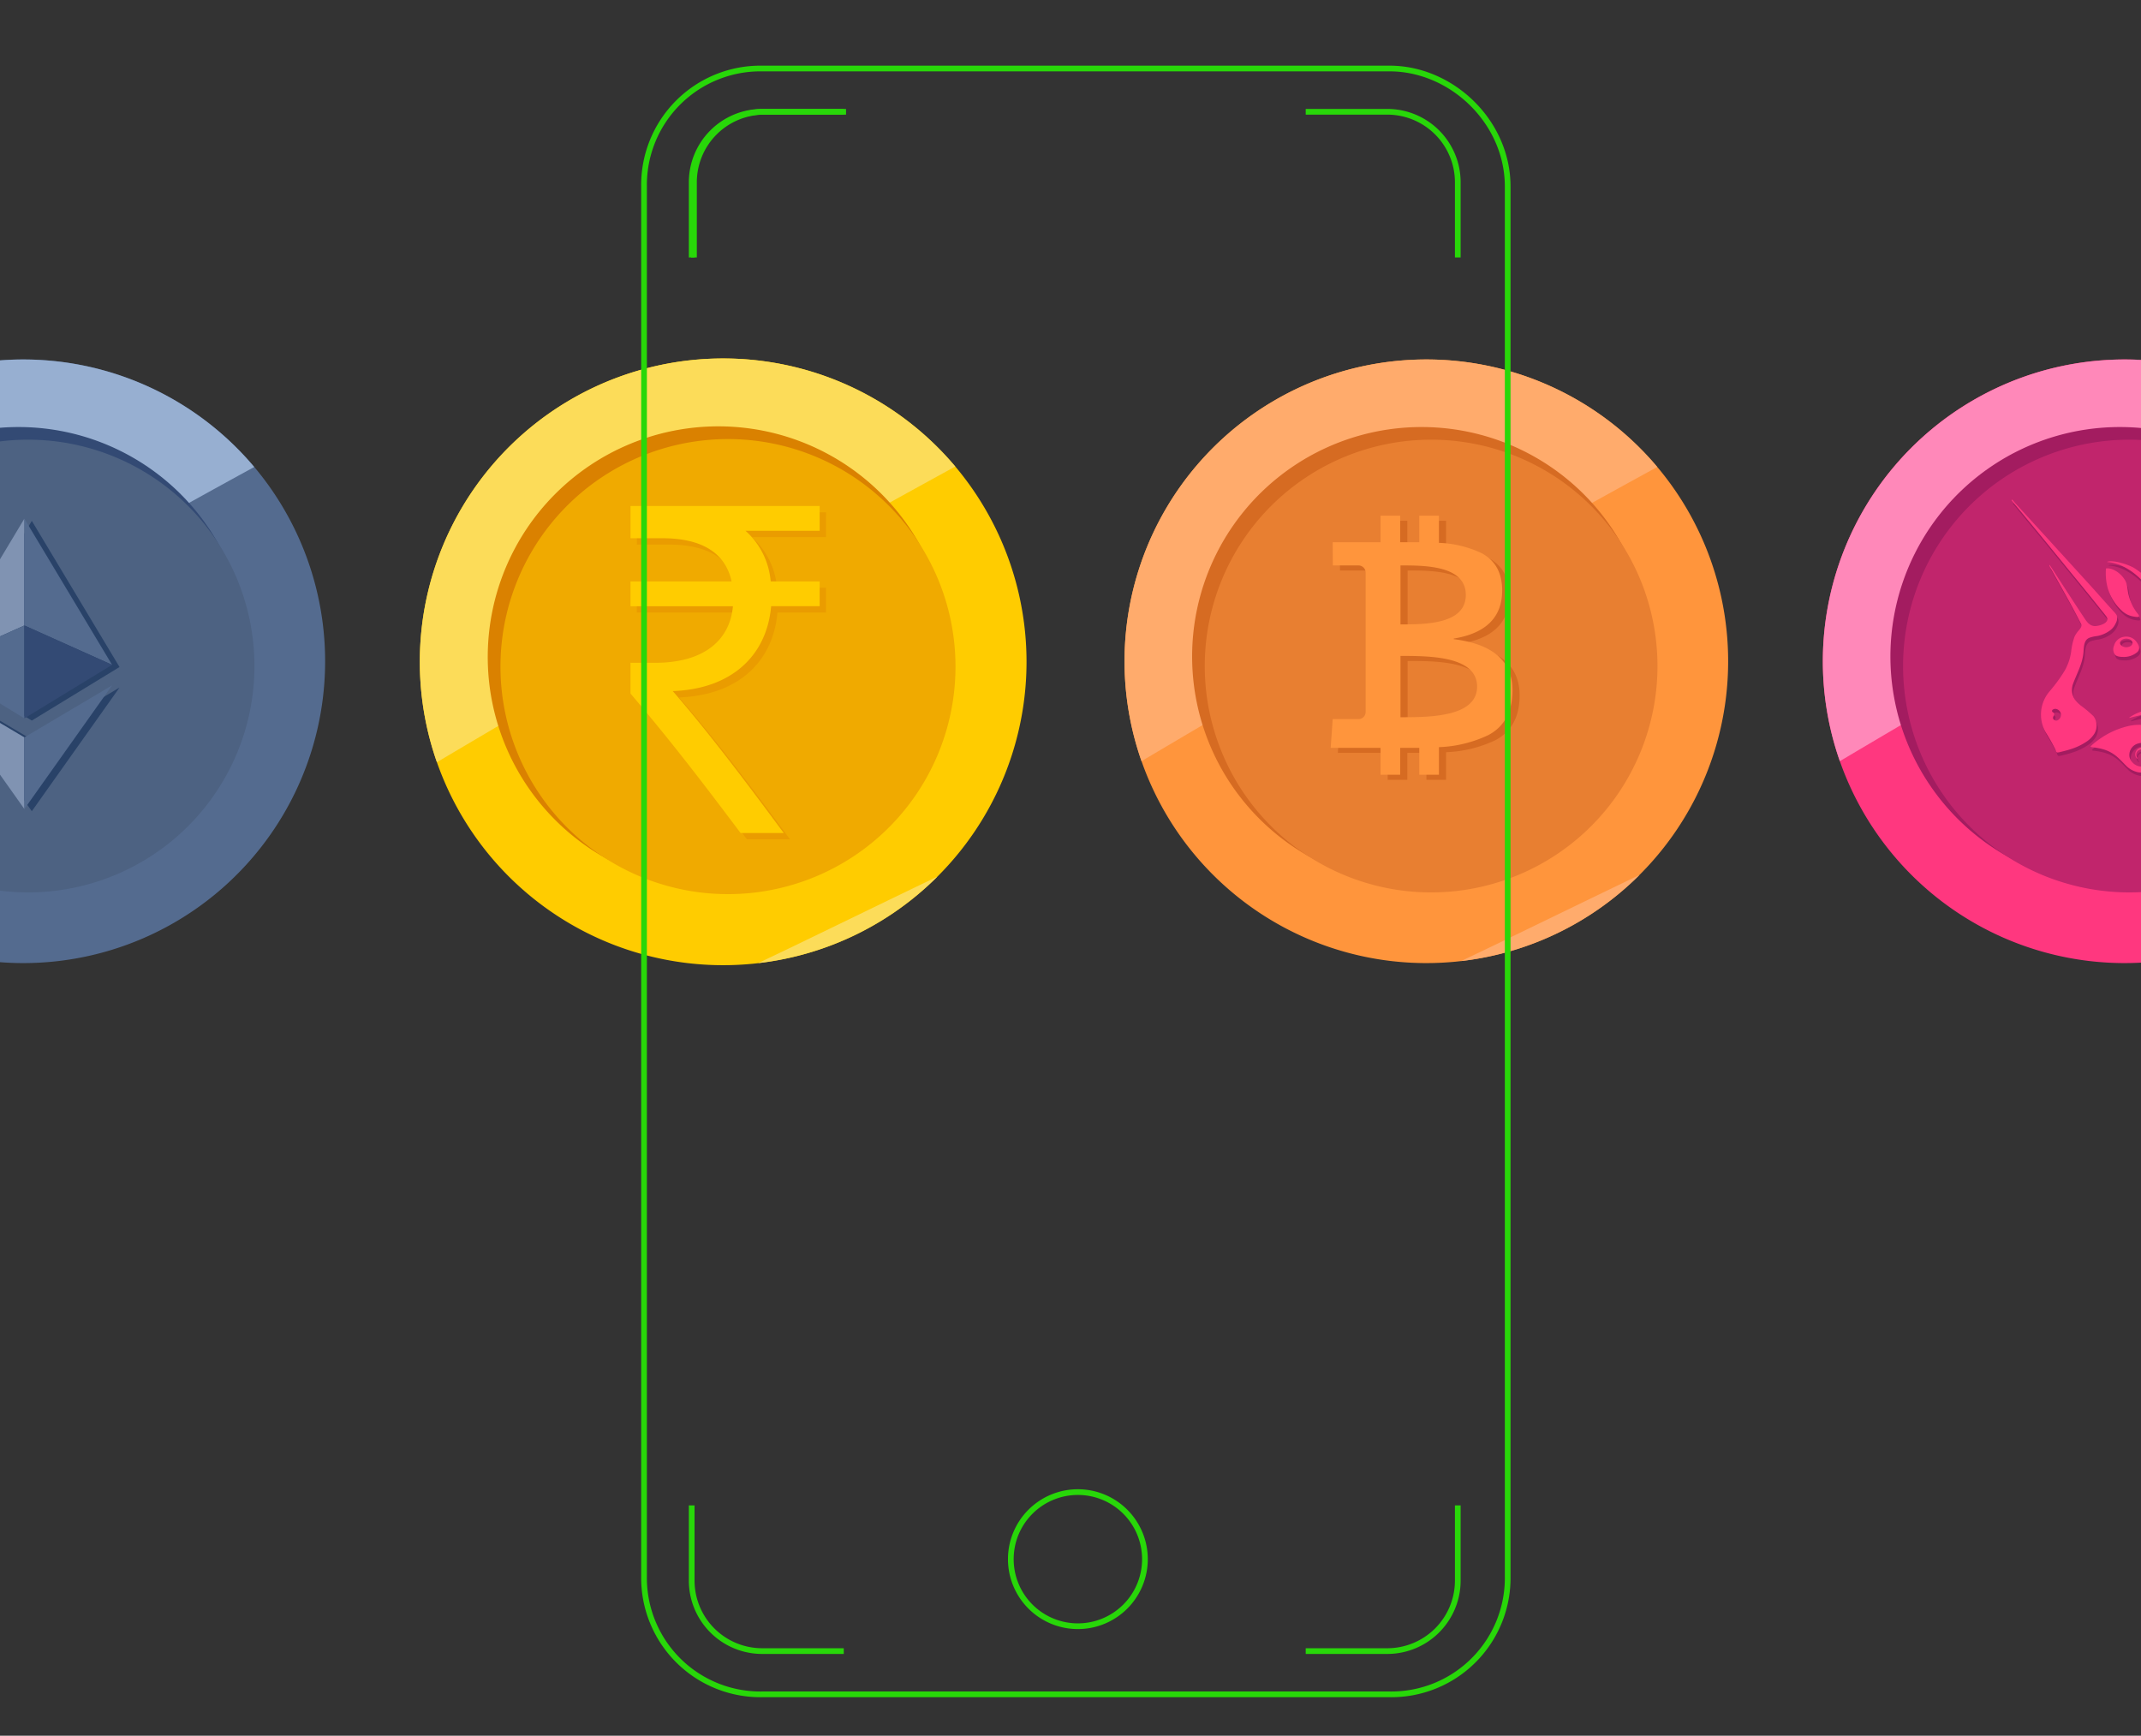 <svg xmlns="http://www.w3.org/2000/svg" xmlns:xlink="http://www.w3.org/1999/xlink" width="375" height="304" viewBox="0 0 375 304">
  <rect x="0" y="0" width="375" height="304" fill="#333333" stroke="none"/>
  <defs>
    <clipPath id="clip-path">
      <rect id="Rectangle_1222" data-name="Rectangle 1222" width="375" height="304" transform="translate(0 79)" fill="#fff" stroke="#707070" stroke-width="1"/>
    </clipPath>
  </defs>
  <g id="assets" transform="translate(0 -79)" clip-path="url(#clip-path)">
    <g id="Group_2752" data-name="Group 2752" transform="translate(-49.189 90.588)">
      <g id="Group_2753" data-name="Group 2753" transform="translate(0.409 0.412)">
        <g id="Group_2759" data-name="Group 2759" transform="translate(0 50.776)">
          <g id="Group_2757" data-name="Group 2757" transform="translate(122.311)">
            <path id="Path_6226" data-name="Path 6226" d="M249.818,111a53.134,53.134,0,1,1-53.133-53.134A53.133,53.133,0,0,1,249.818,111" transform="translate(-143.55 -57.861)" fill="#fc0"/>
            <path id="Path_6227" data-name="Path 6227" d="M237.337,76.795a53.131,53.131,0,0,0-90.793,51.787q44.944-26.68,90.793-51.787" transform="translate(-143.55 -57.861)" fill="#fcdc59"/>
            <path id="Path_6228" data-name="Path 6228" d="M210.515,175.534a52.964,52.964,0,0,0,31.373-15.146c-8.3,3.988-16.573,8.022-24.858,12.03-2.167,1.048-4.345,2.075-6.515,3.116" transform="translate(-151.237 -69.63)" fill="#fcdc59"/>
            <path id="Path_6229" data-name="Path 6229" d="M237.778,111.7A40.393,40.393,0,1,1,197.386,71.3,40.391,40.391,0,0,1,237.778,111.7" transform="translate(-145.093 -59.404)" fill="#da8100"/>
            <path id="Path_6230" data-name="Path 6230" d="M239.208,113.668a39.85,39.85,0,1,1-39.849-39.85,39.849,39.849,0,0,1,39.849,39.85" transform="translate(-145.382 -59.693)" fill="#f0aa00"/>
            <path id="Path_6231" data-name="Path 6231" d="M219.622,92.652H206.635a13.411,13.411,0,0,1,4.407,8.865h8.579v4.345h-8.5c-.787,8.865-7.162,14.515-17.238,14.863,6.14,7.04,12.83,15.905,19.442,24.858h-7.556c-6.14-8.17-11.886-15.731-19.284-24.423v-5.389h4.33c8.5,0,13.066-3.911,13.616-9.908H186.485v-4.345H204.2c-1.1-5.041-5.274-7.561-12.122-7.561h-5.588V88.306h33.137Z" transform="translate(-148.479 -61.356)" fill="#ea9c00"/>
            <path id="Path_6232" data-name="Path 6232" d="M218.372,91.4H205.385a13.411,13.411,0,0,1,4.407,8.865h8.579v4.346h-8.5c-.787,8.865-7.162,14.515-17.237,14.863,6.139,7.04,12.829,15.905,19.441,24.858h-7.556c-6.139-8.17-11.885-15.731-19.283-24.423v-5.388h4.329c8.5,0,13.066-3.912,13.616-9.909H185.236v-4.346h17.71c-1.1-5.041-5.274-7.561-12.121-7.561h-5.588V87.057h33.136Z" transform="translate(-148.335 -61.212)" fill="#fc0"/>
          </g>
          <g id="Group_2756" data-name="Group 2756" transform="translate(245.743 0.177)">
            <path id="Path_6233" data-name="Path 6233" d="M383.638,116.1l.326.6.6.327-.6.326-.326.6-.326-.6-.6-.326.6-.327Z" transform="translate(-298.618 -64.723)" fill="#fbfce6"/>
            <path id="Path_6234" data-name="Path 6234" d="M393.439,110.925a52.863,52.863,0,1,1-52.862-52.863,52.863,52.863,0,0,1,52.862,52.863" transform="translate(-287.713 -58.061)" fill="#ff953c"/>
            <path id="Path_6235" data-name="Path 6235" d="M381.021,76.9a52.86,52.86,0,0,0-90.33,51.523q44.714-26.544,90.33-51.523" transform="translate(-287.713 -58.061)" fill="#ffab6c"/>
            <path id="Path_6236" data-name="Path 6236" d="M354.336,175.134a52.694,52.694,0,0,0,31.213-15.068c-8.255,3.968-16.488,7.98-24.731,11.967-2.155,1.044-4.322,2.065-6.482,3.1" transform="translate(-295.361 -69.77)" fill="#ffab6c"/>
            <path id="Path_6237" data-name="Path 6237" d="M381.461,111.623a40.187,40.187,0,1,1-40.186-40.187,40.185,40.185,0,0,1,40.186,40.187" transform="translate(-289.248 -59.596)" fill="#d66b22"/>
            <path id="Path_6238" data-name="Path 6238" d="M382.882,113.585a39.647,39.647,0,1,1-39.647-39.648,39.646,39.646,0,0,1,39.647,39.648" transform="translate(-289.535 -59.883)" fill="#e87f31"/>
            <path id="Path_6239" data-name="Path 6239" d="M351.464,111.6v-.1q8.487-1.389,8.489-8.438,0-4.58-3.576-6.508a18.933,18.933,0,0,0-7.5-1.818V89.979h-3.444v4.646h-3.342V89.979h-3.443v4.646h-8.378l.022,4.064,4.487,0a1.265,1.265,0,0,1,1.265,1.266v24.388a1.266,1.266,0,0,1-1.266,1.266h-4.508l-.354,5.028h8.732v4.713h3.443v-4.713h3.342v4.713h3.444v-4.834a22.081,22.081,0,0,0,8.661-2.116q4.218-2.239,4.219-7.846,0-7.665-10.29-8.952M342.14,98.689c4.278,0,11.444,0,11.444,5.165s-7.166,5.165-11.444,5.165Zm0,26.585V114.539c5.017,0,13.419,0,13.419,5.367s-8.4,5.368-13.419,5.368" transform="translate(-292.557 -61.725)" fill="#d66b22"/>
            <path id="Path_6240" data-name="Path 6240" d="M350.051,110.6v-.1q8.487-1.389,8.489-8.438,0-4.58-3.576-6.508a18.933,18.933,0,0,0-7.5-1.818V88.979h-3.444v4.646h-3.342V88.979h-3.443v4.646h-8.378l.022,4.064,4.487,0a1.265,1.265,0,0,1,1.265,1.266v24.388a1.266,1.266,0,0,1-1.266,1.266h-4.508l-.354,5.028h8.732v4.713h3.443v-4.713h3.342v4.713h3.444v-4.834a22.081,22.081,0,0,0,8.661-2.116q4.218-2.239,4.219-7.846,0-7.665-10.29-8.952m-9.325-12.914c4.278,0,11.444,0,11.444,5.165s-7.166,5.165-11.444,5.165Zm0,26.586V113.538c5.017,0,13.419,0,13.419,5.368s-8.4,5.368-13.419,5.368" transform="translate(-292.395 -61.61)" fill="#ff953c"/>
          </g>
          <g id="Group_2758" data-name="Group 2758" transform="translate(0 0.177)">
            <path id="Path_6241" data-name="Path 6241" d="M105.726,110.925A52.863,52.863,0,1,1,52.864,58.062a52.863,52.863,0,0,1,52.862,52.863" transform="translate(0 -58.061)" fill="#546b8f"/>
            <path id="Path_6242" data-name="Path 6242" d="M93.308,76.9a52.86,52.86,0,0,0-90.33,51.523Q47.692,101.877,93.308,76.9" transform="translate(0 -58.061)" fill="#97afd1"/>
            <path id="Path_6243" data-name="Path 6243" d="M93.747,111.623A40.187,40.187,0,1,1,53.562,71.436a40.185,40.185,0,0,1,40.186,40.187" transform="translate(-1.535 -59.596)" fill="#334a74"/>
            <path id="Path_6244" data-name="Path 6244" d="M95.169,113.585A39.647,39.647,0,1,1,55.523,73.937a39.646,39.646,0,0,1,39.647,39.648" transform="translate(-1.822 -59.883)" fill="#4d6282"/>
            <path id="Path_6245" data-name="Path 6245" d="M59.409,132.095l15.359-9.113L59.409,144.637,44.05,122.982Z" transform="translate(-5.056 -65.513)" fill="#294268"/>
            <path id="Path_6246" data-name="Path 6246" d="M59.409,124.975,44.05,115.6l15.359-25.6,15.359,25.6Z" transform="translate(-5.056 -61.728)" fill="#294268"/>
            <path id="Path_6247" data-name="Path 6247" d="M57.936,89.564v18.708l-15.361,6.892Z" transform="translate(-4.887 -61.677)" fill="#8093b2"/>
            <path id="Path_6248" data-name="Path 6248" d="M57.936,110.7v16.266l-15.361-9.373Z" transform="translate(-4.887 -64.103)" fill="#546b8f"/>
            <path id="Path_6249" data-name="Path 6249" d="M57.936,131.655V144.2L42.575,122.542Z" transform="translate(-4.887 -65.462)" fill="#8093b2"/>
            <path id="Path_6250" data-name="Path 6250" d="M59.928,89.564v18.708l15.361,6.892Z" transform="translate(-6.879 -61.677)" fill="#546b8f"/>
            <path id="Path_6251" data-name="Path 6251" d="M59.928,110.7v16.266l15.361-9.373Z" transform="translate(-6.879 -64.103)" fill="#334a74"/>
            <path id="Path_6252" data-name="Path 6252" d="M59.928,131.655V144.2l15.361-21.654Z" transform="translate(-6.879 -65.462)" fill="#546b8f"/>
          </g>
          <g id="Group_2755" data-name="Group 2755" transform="translate(368.054 0.177)">
            <path id="Path_6253" data-name="Path 6253" d="M522.381,110.925a52.863,52.863,0,1,1-52.862-52.863,52.863,52.863,0,0,1,52.862,52.863" transform="translate(-416.655 -58.061)" fill="#ff377f"/>
            <path id="Path_6254" data-name="Path 6254" d="M509.964,76.9a52.86,52.86,0,0,0-90.33,51.523q44.714-26.544,90.33-51.523" transform="translate(-416.655 -58.061)" fill="#ff88b9"/>
            <path id="Path_6255" data-name="Path 6255" d="M483.278,175.134a52.693,52.693,0,0,0,31.212-15.068c-8.254,3.968-16.488,7.98-24.731,11.967-2.156,1.044-4.322,2.065-6.481,3.1" transform="translate(-424.303 -69.77)" fill="#ff88b9"/>
            <path id="Path_6256" data-name="Path 6256" d="M510.4,111.623a40.187,40.187,0,1,1-40.186-40.187A40.185,40.185,0,0,1,510.4,111.623" transform="translate(-418.19 -59.596)" fill="#a31c60"/>
            <path id="Path_6257" data-name="Path 6257" d="M511.825,113.585a39.647,39.647,0,1,1-39.647-39.648,39.646,39.646,0,0,1,39.647,39.648" transform="translate(-418.478 -59.883)" fill="#c1256c"/>
            <path id="Path_6258" data-name="Path 6258" d="M509.1,119.023l.385.7.7.385-.7.385-.385.7-.385-.7-.7-.385.7-.385Z" transform="translate(-427.142 -65.059)" fill="#a31c60"/>
            <path id="Path_6259" data-name="Path 6259" d="M478.411,114.447a2.179,2.179,0,0,0-2.1-.821,2.1,2.1,0,0,0-1.78,1.552,1.6,1.6,0,0,0,.182,1.6s.273.366,1.278.366a3.652,3.652,0,0,0,2.6-.821c.588-.573.313-1.255-.182-1.871m-1.734,1c-.6,0-1.095-.337-1.095-.753s.49-.752,1.095-.752,1.1.337,1.1.752-.49.753-1.1.753" transform="translate(-423.284 -64.436)" fill="#a31c60"/>
            <path id="Path_6260" data-name="Path 6260" d="M472.945,100.118a9.976,9.976,0,0,0,.323,3.479,8.72,8.72,0,0,0,2.461,3.914,3.889,3.889,0,0,0,1.962,1c.547.091,1.339.274.913-.365a7.492,7.492,0,0,1-1.278-2.145c-.847-2-.4-2.79-1.095-3.925-.73-1.187-2.191-2.145-3.286-1.963" transform="translate(-423.113 -62.886)" fill="#a31c60"/>
            <path id="Path_6261" data-name="Path 6261" d="M477.6,128.5a.032.032,0,0,1-.027-.056,7.783,7.783,0,0,1,1.715-.907,17.176,17.176,0,0,1,3.365-.821,11.947,11.947,0,0,0,3.425-.783,4.442,4.442,0,0,0,2.647-3.058,3.59,3.59,0,0,0,.062-.423,5.859,5.859,0,0,0-.126-1.6c-.048-.248-.1-.494-.166-.738-.033-.125-.068-.25-.106-.374-.013-.044-.028-.124-.048-.2a.035.035,0,0,1,.06-.034,4.457,4.457,0,0,1,1.158,3.726,4.946,4.946,0,0,1-2.182,3.459,6.219,6.219,0,0,1-3.263.987,35.072,35.072,0,0,0-4.153.274c-.946.181-1.979.451-2.359.552" transform="translate(-423.646 -65.112)" fill="#a31c60"/>
            <path id="Path_6262" data-name="Path 6262" d="M492.492,120.743a5.012,5.012,0,0,0,.137,4.083,45.374,45.374,0,0,0,2.6,4.27c1.325,2.041,2.021,2.857,2.13,4.515a6.468,6.468,0,0,1-.713,3.606,12.959,12.959,0,0,0,3.335-2.784,8.747,8.747,0,0,0,1.176-5.7,8.838,8.838,0,0,0-2.43-4.18,27.63,27.63,0,0,0-4.368-2.713c-1.051-.6-1.87-1.1-1.87-1.1" transform="translate(-425.317 -65.256)" fill="#a31c60"/>
            <path id="Path_6263" data-name="Path 6263" d="M486.294,111.205a5.62,5.62,0,0,0,2.738,5.75c3.834,2.236,3.788,1.78,6.527,2.966s3.149,1.415,3.833,2.145,1.825,1.825,1.552,3.286a5.91,5.91,0,0,0,1.095-3.058c.137-1.871-.136-3.879-1.232-5.066a8.4,8.4,0,0,0-5.111-3.331c-1.9-.551-2.1-.274-4.472-.73a9.714,9.714,0,0,1-4.929-1.963" transform="translate(-424.641 -64.161)" fill="#a31c60"/>
            <path id="Path_6264" data-name="Path 6264" d="M492.19,102.573a10.168,10.168,0,0,1,2.889,1.677c.652.652.652,1.538.7,2.656a10.31,10.31,0,0,1-.316,2.487.005.005,0,0,0,.009,0,4.855,4.855,0,0,0,.68-1.653,14.219,14.219,0,0,0,.14-2.237c.007-.251.14-.29.328-.287.419.007,1.63,1.126,2.142,1.592a6.9,6.9,0,0,0,.853.646.039.039,0,0,0,.049-.061l-1.229-1.191a19.569,19.569,0,0,1-1.445-1.538,4.537,4.537,0,0,1-.819-1.061,4.929,4.929,0,0,1-.366-1.074,4.141,4.141,0,0,1-.073-.987,6.838,6.838,0,0,1,.419-2.1s-.279.093-.606,1.025a7.872,7.872,0,0,0-.28,2.33s.07.675-.233.513A27.983,27.983,0,0,0,492,102.34l-.67-.085a.015.015,0,0,0-.005.03Z" transform="translate(-425.225 -62.812)" fill="#a31c60"/>
            <path id="Path_6265" data-name="Path 6265" d="M496.2,108.627c-.356-.42-.78-.918-1.263-1.437-.019.1-.04.2-.06.3a6.144,6.144,0,0,1-.382,1.278,2.838,2.838,0,0,1-.693,1.058.972.972,0,0,1-1.1.072c-.365-.232-.382-.628-.132-1.1a3.93,3.93,0,0,0,.39-1.448,5.724,5.724,0,0,0-.2-2.166,9.1,9.1,0,0,0-2.629-1.438,14.532,14.532,0,0,0-5.978-.913,12.175,12.175,0,0,0-2.534.3,15.7,15.7,0,0,0-3.856-3.355c-1.631-.829-3.8-1.313-4.578-.994a.021.021,0,0,0,.007.041,7.234,7.234,0,0,1,2.974.862,11.835,11.835,0,0,1,3.879,3.249c1.186,1.544,3.6,4.464,3.6,4.464a5.8,5.8,0,0,0,1.871,1.506,14.056,14.056,0,0,0,4.884,1.232c2.054.228,3.6.064,4.928.639a4.7,4.7,0,0,1,2.328,1.963c.032.059.136.045.136-.091a7.759,7.759,0,0,0-1.6-4.016" transform="translate(-423.143 -62.724)" fill="#a31c60"/>
            <path id="Path_6266" data-name="Path 6266" d="M486.923,141.97a3.865,3.865,0,0,1-1.7-.875,4.849,4.849,0,0,1-1.055-1.4c-.458-.9-.863-1.824-1.3-2.734A5.057,5.057,0,0,0,481,134.777a3.351,3.351,0,0,0-2.749-.46,2.09,2.09,0,0,0-1.523,2.381,2.254,2.254,0,0,0,2.611,1.631,1.654,1.654,0,0,0,1.1-2.111,1.539,1.539,0,0,0-2.111-.707.915.915,0,0,0-.341,1.141c.029.061.3.455.071.3a.856.856,0,0,1-.317-.554,1.2,1.2,0,0,1,.515-1.149,1.927,1.927,0,0,1,2.88,2.038,2.453,2.453,0,0,1-3.205,1.99,3.986,3.986,0,0,1-1.8-1.073c-.5-.491-.985-1.034-1.515-1.5a6.667,6.667,0,0,0-1.659-1.071,7.545,7.545,0,0,0-1.575-.474c-.312-.065-.627-.116-.943-.161-.083-.012-.668-.028-.5-.2a11.524,11.524,0,0,1,1.523-1.236,14.06,14.06,0,0,1,1.681-1.037,14.576,14.576,0,0,1,3.005-1.162,8.734,8.734,0,0,1,4.345-.079,6.013,6.013,0,0,1,3.235,1.961,7.833,7.833,0,0,1,1.379,3.69,16.631,16.631,0,0,0,.531,2.525,2.5,2.5,0,0,0,2.671,1.863,5.015,5.015,0,0,0,1.23-.157c.32-.08.621-.221.944-.289.1-.019.322-.072.193.074a1.041,1.041,0,0,1-.232.144q-.2.129-.4.246a4.234,4.234,0,0,1-3.126.629" transform="translate(-422.769 -66.439)" fill="#a31c60"/>
            <path id="Path_6267" data-name="Path 6267" d="M454.421,86.516c.181.215.356.436.546.643.953,1.042,10.112,11.084,11.43,12.535.667.734,1.338,1.462,2,2.2,1.242,1.377,2.464,2.773,3.718,4.141a4.393,4.393,0,0,1,.559.682,1.739,1.739,0,0,1-.151,1.407,3.21,3.21,0,0,1-.855,1.159,5.44,5.44,0,0,1-2.407,1.1,5.939,5.939,0,0,0-1.445.337c-.955.472-.875,1.747-.964,2.642-.192,1.937-1.143,3.567-1.8,5.358a3.029,3.029,0,0,0,.322,2.818,6.032,6.032,0,0,0,1.212,1.166,20.185,20.185,0,0,1,2.031,1.72,2.761,2.761,0,0,1,.15,3.067,4.522,4.522,0,0,1-1.406,1.411,10.2,10.2,0,0,1-2.5,1.218c-.437.15-.881.278-1.329.394q-.333.086-.669.163a2.167,2.167,0,0,1-.52.1.328.328,0,0,1-.141-.024c-.147-.07-.186-.323-.236-.463a31.831,31.831,0,0,0-1.663-2.958,6.24,6.24,0,0,1,.673-7.314,27.815,27.815,0,0,0,2.634-3.629,9.527,9.527,0,0,0,1.1-3.262,10.761,10.761,0,0,1,.6-2.655,4.666,4.666,0,0,1,.733-1.072c.265-.331.625-.739.389-1.184-.536-1.013-1.053-2.036-1.6-3.043-1.252-2.3-2.551-4.582-3.821-6.875l-.074-.135a.52.52,0,0,1-.052-.242.019.019,0,0,1,.019-.009,1.133,1.133,0,0,1,.12.144c1.4,2.146,2.805,4.323,4.211,6.479q.883,1.353,1.779,2.7c.434.65.9,1.331,1.751,1.4.73.061,2.919-.545,2.116-1.666-.257-.359-.543-.7-.819-1.041q-1.049-1.308-2.1-2.612c-1.377-1.7-2.767-3.387-4.149-5.08-1.562-1.915-3.117-3.836-4.687-5.743-.934-1.141-1.88-2.272-2.817-3.411-.642-.781-1.98-2.406-2.013-2.433-.021-.107.022-.15.129-.128m7.507,36.616a.86.86,0,0,0-.412.12.269.269,0,0,0,.02.5c.514.289-.119.672,0,1.075a.591.591,0,0,0,.731.335,1.055,1.055,0,0,0-.337-2.029" transform="translate(-420.975 -61.327)" fill="#a31c60"/>
            <path id="Path_6268" data-name="Path 6268" d="M478.137,113.755a2.179,2.179,0,0,0-2.1-.821,2.1,2.1,0,0,0-1.78,1.552,1.6,1.6,0,0,0,.182,1.6s.274.366,1.278.366a3.652,3.652,0,0,0,2.6-.821c.588-.573.312-1.255-.182-1.871m-1.734,1c-.6,0-1.095-.337-1.095-.753s.49-.752,1.095-.752,1.095.337,1.095.752-.49.753-1.095.753" transform="translate(-423.253 -64.356)" fill="#ff377f"/>
            <path id="Path_6269" data-name="Path 6269" d="M472.672,99.427a9.979,9.979,0,0,0,.323,3.479,8.721,8.721,0,0,0,2.461,3.914,3.889,3.889,0,0,0,1.962,1c.547.091,1.339.275.913-.365a7.492,7.492,0,0,1-1.278-2.145c-.847-2-.4-2.79-1.095-3.925-.73-1.187-2.191-2.145-3.286-1.963" transform="translate(-423.081 -62.807)" fill="#ff377f"/>
            <path id="Path_6270" data-name="Path 6270" d="M477.327,127.808a.032.032,0,0,1-.027-.056,7.785,7.785,0,0,1,1.715-.907,17.193,17.193,0,0,1,3.365-.821,11.947,11.947,0,0,0,3.425-.783,4.441,4.441,0,0,0,2.647-3.057,3.566,3.566,0,0,0,.062-.423,5.859,5.859,0,0,0-.126-1.6c-.048-.248-.1-.494-.166-.738-.033-.125-.068-.25-.106-.374-.013-.044-.028-.124-.048-.2a.035.035,0,0,1,.06-.034,4.457,4.457,0,0,1,1.158,3.726,4.946,4.946,0,0,1-2.182,3.459,6.219,6.219,0,0,1-3.263.987,35.067,35.067,0,0,0-4.153.274c-.946.181-1.979.451-2.359.552" transform="translate(-423.615 -65.033)" fill="#ff377f"/>
            <path id="Path_6271" data-name="Path 6271" d="M492.218,120.052a5.012,5.012,0,0,0,.137,4.083,45.2,45.2,0,0,0,2.6,4.27c1.324,2.041,2.02,2.857,2.129,4.515a6.469,6.469,0,0,1-.713,3.606,12.959,12.959,0,0,0,3.335-2.784,8.747,8.747,0,0,0,1.176-5.7,8.844,8.844,0,0,0-2.43-4.181,27.688,27.688,0,0,0-4.368-2.712c-1.051-.6-1.87-1.1-1.87-1.1" transform="translate(-425.285 -65.177)" fill="#ff377f"/>
            <path id="Path_6272" data-name="Path 6272" d="M486.021,110.514a5.62,5.62,0,0,0,2.738,5.75c3.834,2.236,3.788,1.78,6.527,2.966s3.149,1.415,3.833,2.145,1.825,1.825,1.552,3.286a5.914,5.914,0,0,0,1.095-3.058c.137-1.871-.136-3.879-1.232-5.066a8.4,8.4,0,0,0-5.111-3.331c-1.9-.551-2.1-.274-4.472-.73a9.713,9.713,0,0,1-4.929-1.963" transform="translate(-424.61 -64.082)" fill="#ff377f"/>
            <path id="Path_6273" data-name="Path 6273" d="M491.916,101.882a10.167,10.167,0,0,1,2.889,1.677c.652.652.652,1.538.7,2.656a10.308,10.308,0,0,1-.316,2.487.005.005,0,0,0,.009,0,4.852,4.852,0,0,0,.68-1.653,14.226,14.226,0,0,0,.14-2.237c.007-.251.14-.29.328-.287.419.007,1.63,1.126,2.142,1.592a6.9,6.9,0,0,0,.853.646.04.04,0,0,0,.049-.062l-1.229-1.19a19.585,19.585,0,0,1-1.445-1.538,4.537,4.537,0,0,1-.819-1.061,4.927,4.927,0,0,1-.365-1.074,4.14,4.14,0,0,1-.074-.987,6.836,6.836,0,0,1,.419-2.1s-.279.093-.606,1.025a7.872,7.872,0,0,0-.28,2.33s.07.675-.233.513a27.988,27.988,0,0,0-3.029-.978l-.67-.085a.015.015,0,0,0-.005.03Z" transform="translate(-425.194 -62.733)" fill="#ff377f"/>
            <path id="Path_6274" data-name="Path 6274" d="M495.931,107.935c-.356-.42-.78-.918-1.263-1.437-.019.1-.04.2-.06.3a6.144,6.144,0,0,1-.382,1.278,2.837,2.837,0,0,1-.693,1.058.972.972,0,0,1-1.1.072c-.365-.232-.382-.628-.132-1.1a3.93,3.93,0,0,0,.389-1.448,5.72,5.72,0,0,0-.2-2.166,9.1,9.1,0,0,0-2.629-1.438,14.532,14.532,0,0,0-5.978-.913,12.174,12.174,0,0,0-2.533.3,15.7,15.7,0,0,0-3.856-3.355c-1.631-.829-3.8-1.313-4.578-.994a.021.021,0,0,0,.007.04,7.254,7.254,0,0,1,2.974.863,11.834,11.834,0,0,1,3.879,3.249c1.186,1.544,3.606,4.464,3.606,4.464a5.79,5.79,0,0,0,1.87,1.506,14.055,14.055,0,0,0,4.884,1.232c2.054.228,3.6.064,4.928.639a4.7,4.7,0,0,1,2.328,1.963c.032.059.136.045.136-.091a7.759,7.759,0,0,0-1.6-4.016" transform="translate(-423.112 -62.644)" fill="#ff377f"/>
            <path id="Path_6275" data-name="Path 6275" d="M486.649,141.278a3.863,3.863,0,0,1-1.7-.874,4.847,4.847,0,0,1-1.055-1.4c-.458-.9-.863-1.824-1.3-2.734a5.053,5.053,0,0,0-1.872-2.189,3.352,3.352,0,0,0-2.75-.461,2.091,2.091,0,0,0-1.523,2.382,2.254,2.254,0,0,0,2.611,1.631,1.654,1.654,0,0,0,1.1-2.111,1.54,1.54,0,0,0-2.111-.708.917.917,0,0,0-.341,1.142c.029.061.3.455.071.3a.855.855,0,0,1-.317-.554,1.2,1.2,0,0,1,.515-1.149,1.927,1.927,0,0,1,2.88,2.038,2.453,2.453,0,0,1-3.205,1.99,3.994,3.994,0,0,1-1.8-1.073c-.5-.491-.985-1.034-1.515-1.5a6.644,6.644,0,0,0-1.659-1.071,7.55,7.55,0,0,0-1.575-.474c-.312-.065-.627-.117-.943-.161-.083-.013-.668-.028-.5-.2a11.594,11.594,0,0,1,1.523-1.237,14.158,14.158,0,0,1,1.681-1.036,14.522,14.522,0,0,1,3.005-1.162,8.745,8.745,0,0,1,4.345-.08,6.019,6.019,0,0,1,3.235,1.962,7.834,7.834,0,0,1,1.379,3.69,16.669,16.669,0,0,0,.531,2.525,2.5,2.5,0,0,0,2.671,1.863,5.014,5.014,0,0,0,1.23-.157c.32-.081.621-.221.944-.289.1-.019.322-.072.193.074a1.076,1.076,0,0,1-.232.144c-.131.085-.264.168-.4.245a4.226,4.226,0,0,1-3.126.629" transform="translate(-422.737 -66.359)" fill="#ff377f"/>
            <path id="Path_6276" data-name="Path 6276" d="M454.148,85.824c.181.215.356.436.546.643.953,1.042,10.112,11.084,11.43,12.535.667.734,1.338,1.462,2,2.2,1.242,1.377,2.464,2.773,3.718,4.141a4.393,4.393,0,0,1,.559.682,1.739,1.739,0,0,1-.15,1.407,3.211,3.211,0,0,1-.855,1.159,5.441,5.441,0,0,1-2.407,1.1,5.938,5.938,0,0,0-1.445.337c-.955.472-.875,1.747-.964,2.642-.192,1.937-1.143,3.567-1.8,5.358a3.029,3.029,0,0,0,.322,2.818,6.03,6.03,0,0,0,1.212,1.166,20.182,20.182,0,0,1,2.031,1.72,2.761,2.761,0,0,1,.15,3.067,4.522,4.522,0,0,1-1.406,1.411,10.2,10.2,0,0,1-2.5,1.218c-.437.15-.881.278-1.329.394q-.333.086-.669.163a2.168,2.168,0,0,1-.52.1.328.328,0,0,1-.141-.024c-.147-.07-.186-.323-.236-.463a31.83,31.83,0,0,0-1.663-2.958,6.24,6.24,0,0,1,.673-7.314,27.82,27.82,0,0,0,2.634-3.629,9.527,9.527,0,0,0,1.1-3.262,10.758,10.758,0,0,1,.6-2.655,4.668,4.668,0,0,1,.733-1.072c.265-.331.625-.739.389-1.184-.536-1.013-1.052-2.036-1.6-3.043-1.252-2.3-2.551-4.582-3.821-6.875l-.074-.135a.519.519,0,0,1-.052-.242.019.019,0,0,1,.019-.009,1.128,1.128,0,0,1,.12.144c1.4,2.146,2.805,4.323,4.211,6.479q.883,1.353,1.779,2.7c.434.65.9,1.331,1.751,1.4.73.061,2.919-.545,2.116-1.666-.257-.359-.543-.7-.819-1.041q-1.049-1.308-2.1-2.612c-1.377-1.7-2.767-3.387-4.149-5.08-1.562-1.915-3.117-3.836-4.687-5.743-.934-1.141-1.88-2.272-2.817-3.411-.642-.781-1.98-2.406-2.013-2.433-.021-.107.022-.15.129-.128m7.507,36.616a.86.86,0,0,0-.412.12.269.269,0,0,0,.02.5c.514.289-.119.672,0,1.075a.591.591,0,0,0,.731.335,1.055,1.055,0,0,0-.337-2.029" transform="translate(-420.943 -61.247)" fill="#ff377f"/>
          </g>
        </g>
        <g id="Group_2760" data-name="Group 2760" transform="translate(161.585)">
          <path id="Path_6277" data-name="Path 6277" d="M314.546,285.254H204.633a20.386,20.386,0,0,1-20.679-20.679V21.178A20.387,20.387,0,0,1,204.633.5H314.546c10.839,0,20.678,9.305,20.678,20.678v243.4A20.384,20.384,0,0,1,314.546,285.254Z" transform="translate(-183.954 -0.5)" fill="none" stroke="#28d709" stroke-width="1"/>
          <path id="Path_6278" data-name="Path 6278" d="M314.874,9.061H329.2A12.35,12.35,0,0,1,341.51,21.374v13.2" transform="translate(-198.982 -1.483)" fill="none" stroke="#28d709" stroke-width="1"/>
          <path id="Path_6279" data-name="Path 6279" d="M193.834,34.573v-13.2A12.35,12.35,0,0,1,206.147,9.061H220.47" transform="translate(-185.088 -1.483)" fill="none" stroke="#28d709" stroke-width="1"/>
          <path id="Path_6280" data-name="Path 6280" d="M341.51,284.8V298A12.35,12.35,0,0,1,329.2,310.313H314.874" transform="translate(-198.982 -33.135)" fill="none" stroke="#28d709" stroke-width="1"/>
          <path id="Path_6290" data-name="Path 6290" d="M314.874,284.8V298a12.35,12.35,0,0,0,12.313,12.313H341.51" transform="translate(-306.527 -33.135)" fill="none" stroke="#28d709" stroke-width="1"/>
          <path id="Path_6288" data-name="Path 6288" d="M280.017,293.91a11.745,11.745,0,1,1-11.745-11.745A11.745,11.745,0,0,1,280.017,293.91Z" transform="translate(-192.285 -32.833)" fill="none" stroke="#28d709" stroke-width="1"/>
          <path id="Path_6289" data-name="Path 6289" d="M193.834,34.573v-13.2A12.35,12.35,0,0,1,206.147,9.061H220.47" transform="translate(-185.487 -1.483)" fill="none" stroke="#28d709" stroke-width="1"/>
        </g>
      </g>
    </g>
  </g>
</svg>
